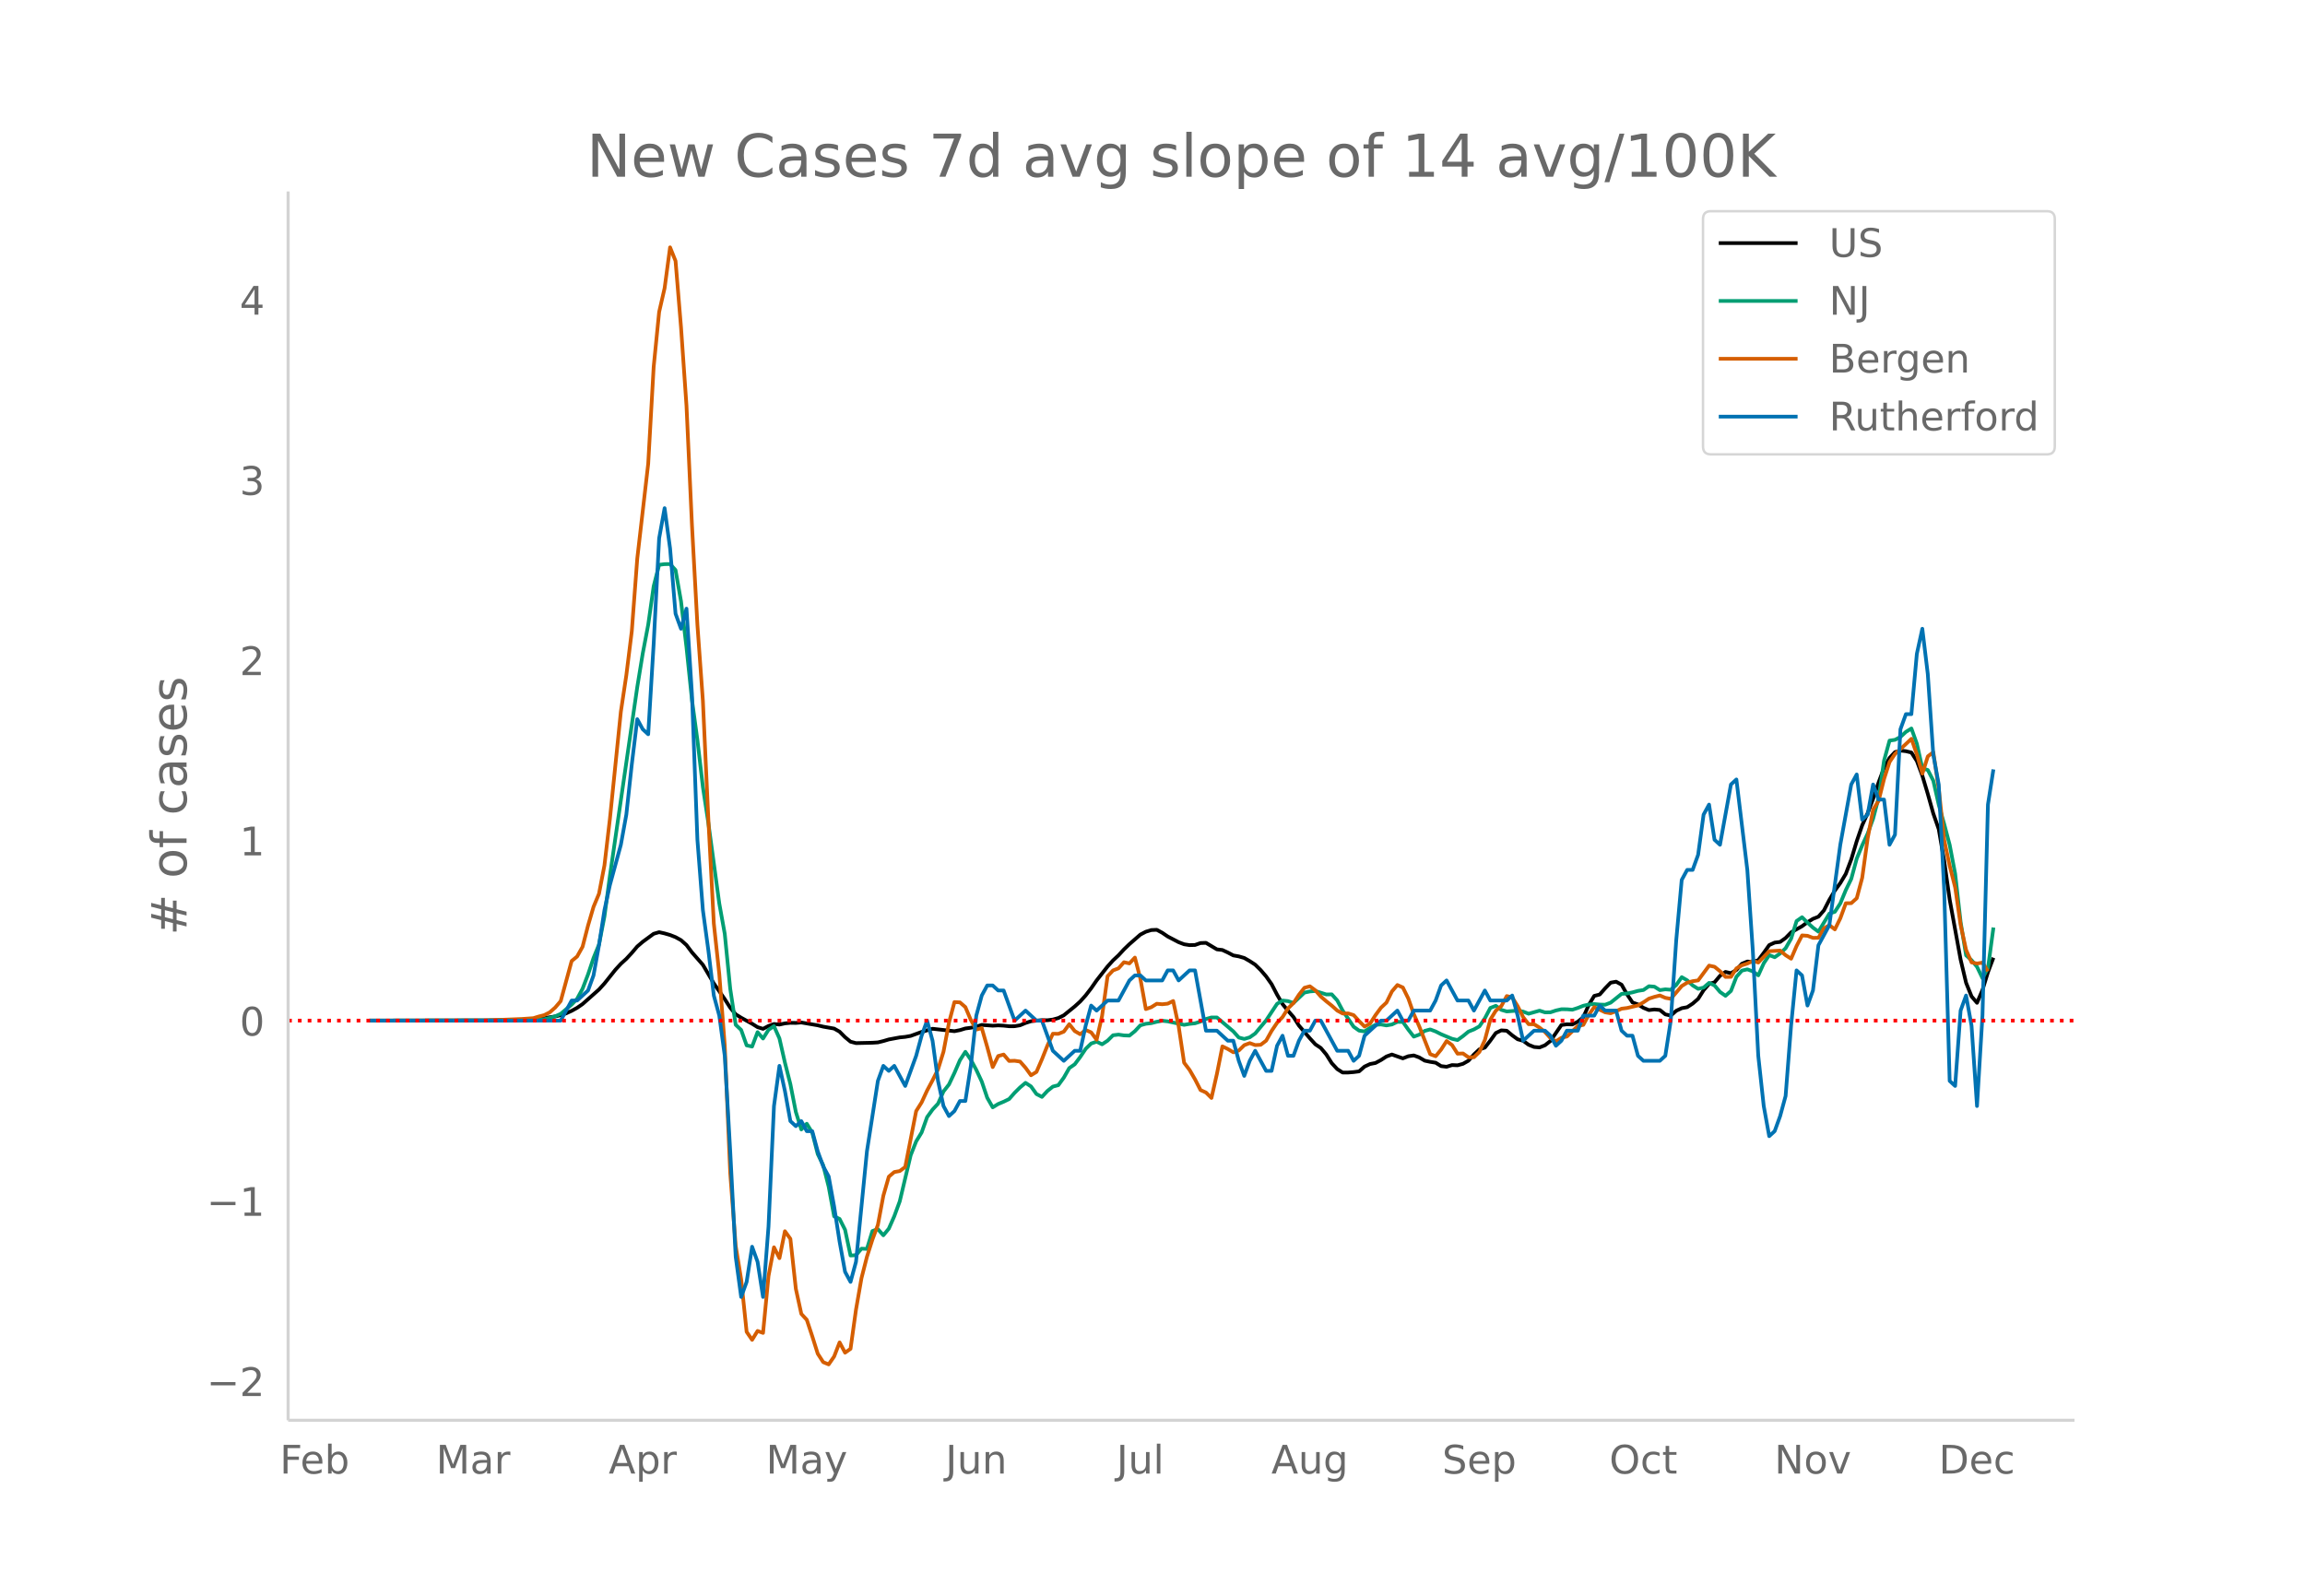 <svg height="864" viewBox="0 0 936 648" width="1248" xmlns="http://www.w3.org/2000/svg" xmlns:xlink="http://www.w3.org/1999/xlink"><defs><style>*{stroke-linecap:butt;stroke-linejoin:round}</style></defs><g id="figure_1"><path d="M0 648h936V0H0z" fill="#fff" id="patch_1"/><g id="axes_1"><path d="M117 576.72h725.4V77.76H117z" fill="none" id="patch_2"/><path clip-path="url(#p99a4aa1196)" d="M149.973 414.443l51.069-.098 8.881-.178 4.44-.202 6.662-.56 4.44-.656 2.221-.51 2.22-.751 2.221-1.013 2.22-1.223 2.22-1.538 6.662-5.9 2.22-2.451 4.441-5.57 2.22-2.416 2.22-2.02 2.221-2.4 2.22-2.615 2.221-1.902 4.44-3.261 2.221-.647 2.22.5 2.22.64 2.221.876 2.22 1.22 2.221 1.987 2.22 2.964 4.441 5.063 4.441 7.56 4.44 6.375 2.221 3.488 2.22 2.673 2.221 1.384 4.44 2.448 2.221 1.386 2.22.684 2.22-1.166 2.221-.8 2.22.234 2.221-.487 2.22-.22 2.22.039 2.221-.176 6.661 1.141 2.22.546 4.442.78 2.22 1.26 2.22 2.23 2.22 1.833 2.221.583 6.661-.154 2.22-.139 2.221-.541 2.22-.66 4.441-.825 2.22-.216 2.22-.396 4.442-1.615 4.44-1.279 8.882.986 2.22-.435 2.22-.675 2.221-.29 2.22-.472 2.22-.678 4.442.315 2.22-.122 2.22.107 2.22.24 2.221-.01 2.22-.378 2.221-.932 2.22-.726 4.441-.436 2.22.048 2.22-.288 2.221-.611 2.22-1.107 4.441-3.601 2.22-2.011 2.221-2.474 2.22-2.876 2.221-3.203 4.44-5.658 2.221-2.463 2.22-2.073 2.22-2.404 2.221-2.138 4.441-3.876 2.22-1.166 2.22-.682 2.221-.098 2.22 1.192 2.221 1.513 4.44 2.319 2.221.845 2.22.346 2.221-.063 2.22-.78 2.22-.087 4.442 2.652 2.22.257 2.22 1.031 2.22 1.166 2.221.397 2.22.639 2.22 1.277 2.221 1.443 2.22 2.182 2.221 2.585 2.22 3.143 2.22 4.259 2.221 3.83 2.22 2.721 2.22 2.525 2.221 3.485 4.441 5.18 2.22 2.43 2.22 1.486 2.221 2.647 2.22 3.525 2.221 2.402 2.22 1.416 2.22-.014 2.221-.177 2.22-.292 2.22-1.945 2.221-1.032 2.22-.434 2.221-1.188 2.22-1.438 2.22-.81 4.442 1.564 2.22-.862 2.22-.33 2.22.812 2.221 1.316 2.22.477 2.22.35 2.221 1.389 2.22.262 2.221-.688 2.22.092 2.22-.603 2.221-1.268 2.22-2.517 2.221-2.09 2.22-.707 2.22-2.831 2.221-3.09 2.22-1.08 2.22.15 2.221 1.86 2.22 1.612 2.221.604 2.22 1.623 2.22.897 2.221.192 2.22-.897 2.221-1.751 4.44-6.476 2.221-.28 2.22.064 2.221-1.117 2.22-1.843 2.22-4.95 2.221-3.686 2.22-.561 2.22-2.52 2.221-2.291 2.22-.395 2.221 1.21 2.22 3.93 2.22 3.3 2.221.79 2.22 1.391 2.221.912 2.22-.262 2.22.209 2.221 1.79 2.22.497 2.22-1.967 2.221-1.041 2.22-.408 2.221-1.454 2.22-1.927 2.22-3.51 2.221-2.562 2.22-.651 2.221-2.652 2.22-1.566 2.22.524 2.221-1.32 2.22-2.512 2.22-.919 2.221.178 2.22-.727 2.221-2.96 2.22-3.164 2.22-1.008 2.221-.271 2.22-1.607 2.221-2.271 4.44-2.503 2.221-1.63 2.22-1.365 2.22-.874 2.221-2.542 2.22-4.321 2.221-3.722 2.22-3.084 2.22-3.7 2.221-5.893 2.22-7.39 2.221-6.452 2.22-4.939 2.22-5.818 2.221-6.653 2.22-5.94 2.22-3.993 2.221-2.376 2.22-.633 2.221.261 2.22.539 2.22 3.447 2.221 5.972 2.22 7.433 2.221 7.912 2.22 6.383 2.22 12.961 2.221 15.644 4.441 24.37 2.22 9.392 2.22 5.531 2.221 2.594 2.22-5.24 2.22-7.221 2.221-5.856h0" fill="none" stroke="#000" stroke-linecap="round" stroke-width="1.5" id="line2d_1"/><path clip-path="url(#p99a4aa1196)" d="M149.973 414.443l59.95-.11 8.882-.29 2.22-.18 2.22-.509 2.22-.672 2.221-.993 4.441-3.762 2.22-2.363 2.22-4.082 2.221-5.81 2.22-6.655 2.22-5.449 2.221-11.401 2.22-16.543 11.103-76.633 2.22-13.592 2.22-11.687 2.22-15.643 2.221-8.715 2.22-.274 2.22-.038 2.221 2.443 2.22 12.65 2.221 18.704 2.22 21.328 2.22 16.332 2.221 19.037 2.22 14.655 4.441 32.679 2.22 12.322 2.221 22.31 2.22 14.618 2.221 2.107 2.22 6.26 2.22.483 2.221-5.852 2.22 2.594 2.22-3.536 2.221-1.496 2.22 4.994 2.221 9.8 2.22 8.753 2.22 11.3 2.221 7.11 2.22-2.321 2.221 3.615 2.22 8.686 2.22 4.545 2.221 8.694 2.22 12.036 2.22 1.076 2.221 4.398 2.22 10.443 2.221-.122 2.22-2.649 2.22.097 2.221-7.252 2.22-.782 2.221 2.506 2.22-2.687 2.22-5.057 2.221-6.042 4.44-18.716 2.221-5.621 2.22-3.624 2.221-6.23 2.22-3.07 2.22-2.392 2.221-4.969 2.22-2.83 2.221-4.687 2.22-5.154 2.22-3.426 2.221 3.228 2.22 4.112 2.22 4.755 2.221 6.575 2.22 3.88 2.221-1.358 2.22-.929 2.22-1.076 2.221-2.527 2.22-2.198 2.221-1.863 2.22 1.455 2.22 3.09 2.221 1.164 2.22-2.404 2.22-1.779 2.221-.576 2.22-3.056 2.221-3.88 2.22-1.548 2.22-2.95 2.221-3.318 2.22-2.165 2.221-.748 2.22 1.068 2.22-1.468 2.221-2.203 2.22-.264 2.22.32 2.221.083 2.22-1.8 2.221-2.379 2.22-.618 2.22-.26 2.221-.56 2.22-.403 2.221.235 6.661 1.417 2.22-.387 2.221-.244 2.22-.702 2.22-1.042 2.221-.627 2.22.013 6.662 5.65 2.22 2.493 2.22.568 2.22-.648 2.221-1.563 4.441-5.331 4.44-6.71 2.221-1.337 2.22.236 2.22.756 4.442-4.22 2.22-.463 2.22-.19 4.441 1.41 2.22-.047 2.221 2.468 2.22 4.157 4.441 6.525 2.22 1.585 2.22.328 2.221-1.446 2.22-1.253 2.221-.134 2.22.39 2.22-.386 2.221-1.064 2.22.025 2.221 3.137 2.22 2.842 2.22-.808 2.221-1.53 2.22-.593 2.22.833 2.221 1.122 4.441 1.858 2.22.513 2.22-1.614 2.221-1.825 2.22-.887 2.221-1.24 2.22-3.283 2.22-4.196 2.221-.866 2.22 1.64 2.22.651 4.442-.353 2.22.416 2.22.858 4.441-1.253 2.22.71 2.221-.037 2.22-.74 2.22-.5 2.221.016 2.22.177 2.221-.723 2.22-.887 2.22-.496 2.221-.19 2.22.206 2.22.064 2.221-.845 4.441-3.566 2.22-.15 2.22-.463 2.221-.606 2.22-.353 2.221-1.53 2.22.18 2.22 1.405 2.221-.324 2.22.172 2.22-1.954 2.221-3.166 2.22 1.295 2.221 2.068 2.22 1.383 2.22-.504 2.221-1.913 2.22 1.055 2.221 2.623 2.22 1.573 2.22-1.972 2.221-5.747 2.22-2.514 2.22-.517 2.221.828 2.22 1.61 2.221-4.91 2.22-3.309 2.22.862 2.221-1.539 2.22-2.127 2.221-3.872 2.22-7.15 2.22-1.556 2.221 2.21 2.22 2.023 2.22 1.64 4.442-7.358 2.22-.718 2.22-3.423 2.22-5.38 2.221-4.55 2.22-8.223 2.221-5.41 2.22-4.785 2.22-6.079 2.221-8.416 2.22-15.169 2.22-8.072 2.221-.323 2.22-1.178 2.221-2.064 2.22-1.358 2.22 6.218 2.221 9.934 2.22.707 2.221 4.322 2.22 9.812 2.22 7.87 2.221 8.43 2.22 11.708 2.221 19.641 2.22 13.478 2.22 1.976 2.221 2.7 2.22 4.603 2.22-4.07 2.221-16.51h0" fill="none" stroke="#009e73" stroke-linecap="round" stroke-width="1.5" id="line2d_2"/><path clip-path="url(#p99a4aa1196)" d="M149.973 414.443l46.628-.04 15.543-.64 4.44-.321 2.22-.681 2.221-.561 2.22-1.122 2.22-1.962 2.221-2.604 4.441-16.263 2.22-1.843 2.22-3.965 2.221-8.612 2.22-7.571 2.22-5.328 2.221-11.536 2.22-18.947 4.441-43.461 2.22-14.78 2.221-17.906 2.22-29.482 4.441-38.494 2.22-39.336 2.221-22.311 2.22-9.654 2.22-16.583 2.221 5.528 2.22 26.918 2.221 31.845 2.22 48.428 2.22 40.617 2.221 30.804 2.22 48.068 2.221 42.38 2.22 20.508 2.22 29.041 2.221 51.833 2.22 29.522 2.221 13.62 2.22 21.27 2.22 3.244 2.221-3.605 2.22.801 2.22-23.113 2.221-11.656 2.22 4.406 2.221-10.935 2.22 3.084 2.22 20.309 2.221 10.174 2.22 2.403 2.221 6.69 2.22 7.05 2.22 3.445 2.221.921 2.22-3.205 2.22-5.728 2.221 4.166 2.22-1.562 2.221-15.942 2.22-12.738 2.22-8.693 2.221-6.97 2.22-5.968 2.221-11.857 2.22-7.73 2.22-1.883 2.221-.4 2.22-1.643 4.441-22.712 2.22-3.525 2.221-4.807 2.22-4.166 2.22-4.446 2.221-7.17 2.22-11.777 2.221-8.372 2.22.12 2.22 1.923 2.221 5.248 2.22 3.885 2.22-.6 2.221 7.69 2.22 8.132 2.221-4.487 2.22-.6 2.22 2.603 2.221-.08 2.22.32 2.221 2.524 2.22 3.044 2.22-1.362 2.221-5.127 2.22-5.568 2.22-4.806 2.221.04 2.22-.882 2.221-3.044 2.22 2.804 2.22 1.282 2.221-1.723 2.22.962 2.221 3.004 2.22-9.694 2.22-16.102 2.221-2.364 2.22-.84 2.22-2.484 2.221.48 2.22-2.363 2.221 8.572 2.22 12.337 2.22-.76 2.221-1.403 2.22.2 2.221-.24 2.22-1.081 2.22 10.254 2.221 14.821 2.22 2.924 2.221 3.846 2.22 4.326 2.22 1.001 2.221 2.203 2.22-9.813 2.22-11.136 2.221 1.081 2.22 1.322 2.221-.72 2.22-2.164 2.22-.841 2.221.801 2.22-.12 2.221-1.682 2.22-3.966 2.22-3.285 2.221-2.323 2.22-3.525 2.22-2.163 2.221-3.405 2.22-2.804 2.221-.6 2.22 1.642 2.22 2.523 2.221 1.923 2.22 1.762 2.221 2.003 2.22 1.202 2.22-.04 2.221.68 2.22 2.444 2.22 2.203 2.221-1.201 2.22-3.445 2.221-3.004 2.22-2.083 2.22-4.527 2.221-2.603 2.22 1.001 2.221 4.486 2.22 6.33 2.22 5.006 4.442 11.256 2.22.841 2.22-2.723 2.22-3.445 2.221 1.642 2.22 3.485 2.22-.08 2.221 1.562 2.22-.04 2.221-2.163 2.22-4.847 2.22-8.292 2.221-3.605 2.22-1.842 2.22-4.086 2.221.52 2.22 3.606 2.221 4.446 2.22 2.844 2.22.04 2.221 1.362 2.22 1.803 2.221 2.483 2.22 1.242 2.22-1.402 2.221-.52 4.441-4.287 2.22-.44 2.22-4.086 2.221-3.125 4.44 2.123 2.221.36 2.22-.84 2.221-1.002 2.22-.28 4.441-1.042 2.22-1.281 2.221-1.483 2.22-.72 2.22-.561 2.221.961 2.22.4 4.441-5.207 2.22-1.362 2.221-.6 2.22-.321 4.441-6.008 2.22.48 2.221 1.803 2.22 2.323 2.22-.04 2.221-3.445 2.22-1.242 2.22-.72 2.221-1.082 2.22.68 4.441-4.606 4.441-.24 2.22 1.883 2.221 1.402 2.22-5.168 2.22-4.286 2.221.16 2.22.842 2.22-.04 2.221-3.846 2.22-1.282 2.221 1.723 2.22-4.527 2.22-6.088 2.221-.04 2.22-2.003 2.221-8.332 2.22-16.063 2.22-11.616 2.221-3.565 2.22-8.892 2.22-6.85 2.221-3.285 2.22-1.963 4.441-4.165 2.22 6.409 2.221 7.73 2.22-7.01 2.221-1.682 2.22 14.901 2.22 20.83 2.221 10.454 2.22 8.733 2.221 15.301 2.22 10.095 2.22 5.047 2.221.44 2.22-.36 2.22 3.525h0" fill="none" stroke="#d55e00" stroke-linecap="round" stroke-width="1.5" id="line2d_3"/><path clip-path="url(#p99a4aa1196)" d="M149.973 414.443h77.713l4.441-8.16h2.22l4.441-4.08 2.22-6.121 2.22-12.241 2.221-14.281 2.22-10.2 4.441-16.322 2.22-12.24 2.221-20.402 2.22-18.362 2.221 4.08 2.22 2.04 2.22-36.722 2.221-42.843 2.22-12.24 2.22 16.32 2.221 26.522 2.22 6.12 2.221-8.16 2.22 34.683 2.22 59.164 2.221 28.562 2.22 16.321 2.221 18.361 2.22 8.16 2.22 16.322 2.221 38.763 2.22 42.843 2.221 16.321 2.22-6.12 2.22-14.281 2.221 6.12 2.22 14.281 2.22-28.562 2.221-48.964 2.22-16.32 2.221 10.2 2.22 12.24 2.22 2.041 2.221-2.04 2.22 4.08h2.221l2.22 8.16 2.22 6.121 2.221 4.08 2.22 12.241 2.22 14.281 2.221 12.241 2.22 4.08 2.221-8.16 4.44-44.883 4.442-28.562 2.22-6.12 2.22 2.04 2.22-2.04 4.442 8.16 4.44-12.24 2.22-8.162 2.221-6.12 2.22 8.16 2.22 16.322 2.221 10.2 2.22 4.08 2.221-2.04 2.22-4.08h2.22l2.221-14.28 2.22-20.402 2.22-8.16 2.221-4.081h2.22l2.221 2.04h2.22l4.441 12.241 4.441-4.08 4.44 4.08h2.221l4.44 12.24 4.442 4.081 4.44-4.08h2.22l2.221-10.2 2.22-8.161 2.221 2.04 4.44-4.08h4.442l4.44-8.161 2.22-2.04h2.221l2.22 2.04h6.662l2.22-4.08h2.22l2.22 4.08 4.442-4.08h2.22l4.44 24.481h4.442l4.44 4.08h2.22l2.221 8.161 2.22 6.12 2.22-6.12 2.221-4.08 4.441 8.16h2.22l2.22-10.2 2.221-4.08 2.22 8.16h2.22l2.221-6.12 2.22-4.08h2.221l2.22-4.081h2.22l6.662 12.24h4.44l2.221 4.081 2.22-2.04 2.22-8.16 6.662-6.121h2.22l4.441-4.08 2.22 4.08h2.221l2.22-4.08h6.662l2.22-4.08 2.22-6.121 2.22-2.04 4.441 8.16h4.441l2.22 4.08 4.441-8.16 2.22 4.08h6.662l2.22-2.04 2.22 8.16 2.221 10.202 4.44-4.08h4.442l2.22 2.04 2.22 4.08 2.22-2.04 2.221-4.08h4.441l2.22-6.121h4.441l2.22-4.08 2.22 2.04h4.442l2.22 8.16 2.22 2.04h2.22l2.221 8.161 2.22 2.04h6.662l2.22-2.04 2.22-14.281 2.22-32.642 2.221-24.482 2.22-4.08h2.221l2.22-6.12 2.22-16.322 2.221-4.08 2.22 14.28 2.221 2.041 4.44-24.482 2.221-2.04 4.44 36.723 2.221 32.642 2.22 42.843 2.221 20.401 2.22 12.241 2.22-2.04 2.221-6.12 2.22-8.16 2.221-28.563 2.22-22.441 2.22 2.04 2.221 12.24 2.22-6.12 2.22-18.361 4.442-8.16 4.44-32.643 4.441-24.482 2.22-4.08 2.221 18.361 2.22-2.04 2.22-12.24 2.221 6.12h2.22l2.22 18.361 2.221-4.08 2.22-42.843 2.221-6.12h2.22l2.22-24.483 2.221-10.2 2.22 18.361 2.221 32.642 2.22 12.241 2.22 42.843 2.221 77.526 2.22 2.04 2.221-30.602 2.22-6.12 2.22 12.24 2.221 32.642 2.22-36.722 2.22-85.686 2.221-14.281h0" fill="none" stroke="#0072b2" stroke-linecap="round" stroke-width="1.5" id="line2d_4"/><path clip-path="url(#p99a4aa1196)" d="M117 414.443h725.4" fill="none" stroke="red" stroke-dasharray="1.5,2.475" stroke-width="1.5" id="line2d_5"/><path d="M117 576.72V77.76" fill="none" stroke="#d3d3d3" stroke-linecap="square" stroke-width="1.25" id="patch_3"/><path d="M117 576.72h725.4" fill="none" stroke="#d3d3d3" stroke-linecap="square" stroke-width="1.25" id="patch_4"/><g id="matplotlib.axis_1"><g id="xtick_1"><g transform="matrix(.16 0 0 -.16 113.606 598.378)" fill="#696969" id="text_1"><defs><path d="M9.813 72.906h41.89v-8.312H19.672V43.109h28.906v-8.297H19.672V0h-9.86z" id="DejaVuSans-70"/><path d="M56.203 29.594v-4.39H14.891q.593-9.282 5.593-14.142 5-4.859 13.938-4.859 5.172 0 10.031 1.266 4.86 1.265 9.656 3.812v-8.5Q49.266.734 44.187-.344 39.11-1.422 33.892-1.422q-13.094 0-20.735 7.61-7.64 7.625-7.64 20.625 0 13.421 7.25 21.296Q20.016 56 32.328 56q11.031 0 17.453-7.11 6.422-7.093 6.422-19.296zm-8.984 2.64q-.094 7.36-4.125 11.75-4.032 4.407-10.672 4.407-7.516 0-12.031-4.25-4.516-4.25-5.203-11.97z" id="DejaVuSans-101"/><path d="M48.688 27.297q0 9.906-4.079 15.547-4.078 5.64-11.203 5.64-7.14 0-11.218-5.64-4.079-5.64-4.079-15.547 0-9.906 4.078-15.547 4.079-5.64 11.22-5.64 7.124 0 11.202 5.64t4.078 15.547zM18.108 46.39q2.844 4.875 7.157 7.234Q29.594 56 35.594 56q9.968 0 16.187-7.906 6.235-7.907 6.235-20.797T51.78 6.484q-6.218-7.906-16.187-7.906-6 0-10.328 2.375-4.313 2.375-7.157 7.25V0H9.08v75.984h9.03z" id="DejaVuSans-98"/></defs><use xlink:href="#DejaVuSans-70"/><use x="52.02" xlink:href="#DejaVuSans-101"/><use x="113.543" xlink:href="#DejaVuSans-98"/></g></g><g id="xtick_2"><g transform="matrix(.16 0 0 -.16 177.066 598.378)" fill="#696969" id="text_2"><defs><path d="M9.813 72.906h14.703l18.593-49.61 18.703 49.61h14.704V0H66.89v64.016l-18.797-50h-9.907l-18.796 50V0H9.813z" id="DejaVuSans-77"/><path d="M34.281 27.484q-10.89 0-15.093-2.484-4.204-2.484-4.204-8.5 0-4.781 3.157-7.594 3.156-2.797 8.562-2.797 7.485 0 12 5.297 4.516 5.297 4.516 14.078v2zm17.922 3.72V0H43.22v8.297Q40.14 3.328 35.547.953q-4.594-2.375-11.234-2.375-8.391 0-13.36 4.719Q6 8.016 6 15.922q0 9.219 6.172 13.906 6.187 4.688 18.437 4.688h12.61v.89q0 6.203-4.078 9.594-4.078 3.39-11.453 3.39-4.688 0-9.141-1.124-4.438-1.125-8.531-3.375v8.312q4.921 1.906 9.562 2.844 4.64.953 9.031.953 11.875 0 17.735-6.156 5.86-6.14 5.86-18.64z" id="DejaVuSans-97"/><path d="M41.11 46.297q-1.516.875-3.297 1.281Q36.03 48 33.89 48q-7.625 0-11.703-4.953-4.079-4.953-4.079-14.234V0H9.08v54.688h9.03v-8.5q2.844 4.984 7.375 7.39Q30.031 56 36.531 56q.922 0 2.047-.125 1.125-.11 2.484-.36z" id="DejaVuSans-114"/></defs><use xlink:href="#DejaVuSans-77"/><use x="86.279" xlink:href="#DejaVuSans-97"/><use x="147.559" xlink:href="#DejaVuSans-114"/></g></g><g id="xtick_3"><g transform="matrix(.16 0 0 -.16 247.152 598.378)" fill="#696969" id="text_3"><defs><path d="M34.188 63.188L20.797 26.906h26.812zm-5.579 9.718h11.188L67.578 0h-10.25l-6.64 18.703h-32.86L11.188 0H.78z" id="DejaVuSans-65"/><path d="M18.11 8.203v-29H9.077v75.484h9.031v-8.296q2.844 4.875 7.157 7.234Q29.594 56 35.594 56q9.968 0 16.187-7.906 6.235-7.907 6.235-20.797T51.78 6.484q-6.218-7.906-16.187-7.906-6 0-10.328 2.375-4.313 2.375-7.157 7.25zm30.578 19.094q0 9.906-4.079 15.547-4.078 5.64-11.203 5.64-7.14 0-11.218-5.64-4.079-5.64-4.079-15.547 0-9.906 4.078-15.547 4.079-5.64 11.22-5.64 7.124 0 11.202 5.64t4.078 15.547z" id="DejaVuSans-112"/></defs><use xlink:href="#DejaVuSans-65"/><use x="68.408" xlink:href="#DejaVuSans-112"/><use x="131.885" xlink:href="#DejaVuSans-114"/></g></g><g id="xtick_4"><g transform="matrix(.16 0 0 -.16 311.064 598.378)" fill="#696969" id="text_4"><defs><path d="M32.172-5.078q-3.797-9.766-7.422-12.735-3.61-2.984-9.656-2.984H7.906v7.516h5.282q3.703 0 5.75 1.765Q21-9.766 23.483-3.219l1.61 4.094-22.11 53.813H12.5l17.094-42.766 17.093 42.766h9.516z" id="DejaVuSans-121"/></defs><use xlink:href="#DejaVuSans-77"/><use x="86.279" xlink:href="#DejaVuSans-97"/><use x="147.559" xlink:href="#DejaVuSans-121"/></g></g><g id="xtick_5"><g transform="matrix(.16 0 0 -.16 383.936 598.378)" fill="#696969" id="text_5"><defs><path d="M9.813 72.906h9.859V5.078q0-13.187-5-19.14-5-5.954-16.094-5.954h-3.75v8.297h3.078q6.531 0 9.219 3.672Q9.813-4.39 9.813 5.078z" id="DejaVuSans-74"/><path d="M8.5 21.578v33.11h8.984V21.922q0-7.766 3.016-11.656 3.031-3.875 9.094-3.875 7.265 0 11.484 4.64 4.234 4.64 4.234 12.656v31h8.985V0h-8.984v8.406Q42.047 3.422 37.718 1q-4.313-2.422-10.032-2.422-9.421 0-14.312 5.86Q8.5 10.296 8.5 21.578zM31.11 56z" id="DejaVuSans-117"/><path d="M54.89 33.016V0h-8.984v32.719q0 7.765-3.031 11.61-3.031 3.858-9.078 3.858-7.281 0-11.484-4.64-4.204-4.625-4.204-12.64V0H9.08v54.688h9.03v-8.5q3.235 4.937 7.594 7.374Q30.078 56 35.797 56q9.422 0 14.25-5.828 4.844-5.828 4.844-17.156z" id="DejaVuSans-110"/></defs><use xlink:href="#DejaVuSans-74"/><use x="29.492" xlink:href="#DejaVuSans-117"/><use x="92.871" xlink:href="#DejaVuSans-110"/></g></g><g id="xtick_6"><g transform="matrix(.16 0 0 -.16 453.395 598.378)" fill="#696969" id="text_6"><defs><path d="M9.422 75.984h8.984V0H9.422z" id="DejaVuSans-108"/></defs><use xlink:href="#DejaVuSans-74"/><use x="29.492" xlink:href="#DejaVuSans-117"/><use x="92.871" xlink:href="#DejaVuSans-108"/></g></g><g id="xtick_7"><g transform="matrix(.16 0 0 -.16 516.258 598.378)" fill="#696969" id="text_7"><defs><path d="M45.406 27.984q0 9.766-4.031 15.125-4.016 5.375-11.297 5.375-7.219 0-11.25-5.375-4.031-5.359-4.031-15.125 0-9.718 4.031-15.093t11.25-5.375q7.281 0 11.297 5.375 4.031 5.375 4.031 15.093zm8.985-21.203q0-13.953-6.203-20.765Q42-20.797 29.203-20.797q-4.734 0-8.937.703-4.203.703-8.157 2.172v8.735q3.954-2.141 7.813-3.157 3.86-1.031 7.86-1.031 8.843 0 13.234 4.61 4.39 4.609 4.39 13.937v4.453q-2.781-4.844-7.125-7.234Q33.938 0 27.875 0 17.828 0 11.672 7.656q-6.156 7.672-6.156 20.328 0 12.688 6.156 20.344Q17.828 56 27.875 56q6.063 0 10.406-2.39 4.344-2.391 7.125-7.22v8.297h8.985z" id="DejaVuSans-103"/></defs><use xlink:href="#DejaVuSans-65"/><use x="68.408" xlink:href="#DejaVuSans-117"/><use x="131.787" xlink:href="#DejaVuSans-103"/></g></g><g id="xtick_8"><g transform="matrix(.16 0 0 -.16 585.631 598.378)" fill="#696969" id="text_8"><defs><path d="M53.516 70.516V60.89q-5.61 2.687-10.594 4-4.984 1.328-9.625 1.328-8.047 0-12.422-3.125t-4.375-8.89q0-4.845 2.906-7.313 2.907-2.453 11.016-3.97l5.953-1.218q11.031-2.11 16.281-7.406 5.25-5.297 5.25-14.172 0-10.61-7.11-16.078-7.093-5.469-20.812-5.469-5.172 0-11.015 1.172Q13.14.922 6.89 3.219v10.156q6-3.36 11.765-5.078 5.766-1.703 11.328-1.703 8.438 0 13.032 3.312 4.593 3.328 4.593 9.485 0 5.359-3.297 8.39-3.296 3.032-10.812 4.547L27.484 33.5q-11.03 2.188-15.968 6.875-4.922 4.688-4.922 13.047 0 9.672 6.812 15.234 6.813 5.563 18.766 5.563 5.14 0 10.453-.938 5.328-.922 10.89-2.765z" id="DejaVuSans-83"/></defs><use xlink:href="#DejaVuSans-83"/><use x="63.477" xlink:href="#DejaVuSans-101"/><use x="125" xlink:href="#DejaVuSans-112"/></g></g><g id="xtick_9"><g transform="matrix(.16 0 0 -.16 653.49 598.378)" fill="#696969" id="text_9"><defs><path d="M39.406 66.219q-10.75 0-17.078-8.016-6.312-8-6.312-21.828 0-13.766 6.312-21.781 6.328-8 17.078-8 10.735 0 17.016 8 6.281 8.015 6.281 21.781 0 13.828-6.281 21.828-6.281 8.016-17.016 8.016zm0 8q15.328 0 24.5-10.281 9.188-10.282 9.188-27.563 0-17.234-9.188-27.516-9.172-10.28-24.5-10.28-15.375 0-24.593 10.25-9.204 10.265-9.204 27.546t9.204 27.563q9.218 10.28 24.593 10.28z" id="DejaVuSans-79"/><path d="M48.781 52.594v-8.407q-3.812 2.11-7.64 3.157-3.828 1.047-7.735 1.047-8.75 0-13.593-5.547-4.829-5.532-4.829-15.547 0-10.016 4.829-15.563 4.843-5.53 13.593-5.53 3.907 0 7.735 1.046 3.828 1.047 7.64 3.156V2.094Q45.016.344 40.984-.531q-4.015-.89-8.562-.89-12.36 0-19.64 7.765-7.266 7.765-7.266 20.953 0 13.375 7.343 21.031Q20.22 56 33.016 56q4.14 0 8.093-.86 3.953-.843 7.672-2.546z" id="DejaVuSans-99"/><path d="M18.313 70.219V54.688h18.5v-6.985h-18.5V18.016q0-6.688 1.828-8.594 1.828-1.906 7.453-1.906h9.218V0h-9.218q-10.407 0-14.36 3.875-3.953 3.89-3.953 14.14v29.688H2.687v6.984h6.594V70.22z" id="DejaVuSans-116"/></defs><use xlink:href="#DejaVuSans-79"/><use x="78.711" xlink:href="#DejaVuSans-99"/><use x="133.691" xlink:href="#DejaVuSans-116"/></g></g><g id="xtick_10"><g transform="matrix(.16 0 0 -.16 720.54 598.378)" fill="#696969" id="text_10"><defs><path d="M9.813 72.906h13.28l32.329-60.984v60.984h9.562V0h-13.28L19.39 60.984V0H9.813z" id="DejaVuSans-78"/><path d="M30.61 48.39q-7.22 0-11.422-5.64-4.204-5.64-4.204-15.453 0-9.813 4.172-15.453 4.188-5.64 11.453-5.64 7.188 0 11.375 5.655 4.203 5.672 4.203 15.438 0 9.719-4.203 15.406-4.187 5.688-11.375 5.688zm0 7.61q11.718 0 18.406-7.625 6.703-7.61 6.703-21.078 0-13.422-6.703-21.078-6.688-7.64-18.407-7.64-11.765 0-18.437 7.64-6.656 7.656-6.656 21.078 0 13.469 6.656 21.078Q18.844 56 30.609 56z" id="DejaVuSans-111"/><path d="M2.984 54.688H12.5L29.594 8.797l17.093 45.89h9.516L35.687 0H23.485z" id="DejaVuSans-118"/></defs><use xlink:href="#DejaVuSans-78"/><use x="74.805" xlink:href="#DejaVuSans-111"/><use x="135.986" xlink:href="#DejaVuSans-118"/></g></g><g id="xtick_11"><g transform="matrix(.16 0 0 -.16 787.285 598.378)" fill="#696969" id="text_11"><defs><path d="M19.672 64.797V8.109h11.922q15.093 0 22.093 6.829 7 6.843 7 21.593 0 14.64-7 21.453-7 6.813-22.093 6.813zm-9.86 8.11h20.266q21.188 0 31.094-8.813 9.922-8.813 9.922-27.563 0-18.86-9.969-27.703Q51.172 0 30.078 0H9.813z" id="DejaVuSans-68"/></defs><use xlink:href="#DejaVuSans-68"/><use x="77.002" xlink:href="#DejaVuSans-101"/><use x="138.525" xlink:href="#DejaVuSans-99"/></g></g></g><g id="matplotlib.axis_2"><g id="ytick_1"><g transform="matrix(.16 0 0 -.16 83.912 566.898)" fill="#696969" id="text_12"><defs><path d="M10.594 35.5h62.593v-8.297H10.594z" id="DejaVuSans-8722"/><path d="M19.188 8.297h34.421V0H7.33v8.297q5.609 5.812 15.296 15.594 9.703 9.797 12.188 12.64 4.734 5.313 6.609 9 1.89 3.688 1.89 7.25 0 5.813-4.078 9.469-4.078 3.672-10.625 3.672-4.64 0-9.797-1.61-5.14-1.609-11-4.89v9.969Q13.767 71.78 18.938 73q5.188 1.219 9.485 1.219 11.328 0 18.062-5.672 6.735-5.656 6.735-15.125 0-4.5-1.688-8.531-1.672-4.016-6.125-9.485-1.218-1.422-7.765-8.187-6.532-6.766-18.453-18.922z" id="DejaVuSans-50"/></defs><use xlink:href="#DejaVuSans-8722"/><use x="83.789" xlink:href="#DejaVuSans-50"/></g></g><g id="ytick_2"><g transform="matrix(.16 0 0 -.16 83.912 493.71)" fill="#696969" id="text_13"><defs><path d="M12.406 8.297h16.11v55.625l-17.532-3.516v8.985l17.438 3.515h9.86V8.296H54.39V0H12.406z" id="DejaVuSans-49"/></defs><use xlink:href="#DejaVuSans-8722"/><use x="83.789" xlink:href="#DejaVuSans-49"/></g></g><g id="ytick_3"><g transform="matrix(.16 0 0 -.16 97.32 420.522)" fill="#696969" id="text_14"><defs><path d="M31.781 66.406q-7.61 0-11.453-7.5Q16.5 51.422 16.5 36.375q0-14.984 3.828-22.484 3.844-7.5 11.453-7.5 7.672 0 11.5 7.5 3.844 7.5 3.844 22.484 0 15.047-3.844 22.531-3.828 7.5-11.5 7.5zm0 7.813q12.266 0 18.735-9.703 6.468-9.688 6.468-28.141 0-18.406-6.468-28.11-6.47-9.687-18.735-9.687-12.25 0-18.718 9.688-6.47 9.703-6.47 28.109 0 18.453 6.47 28.14Q19.53 74.22 31.78 74.22z" id="DejaVuSans-48"/></defs><use xlink:href="#DejaVuSans-48"/></g></g><g id="ytick_4"><use xlink:href="#DejaVuSans-49" transform="matrix(.16 0 0 -.16 97.32 347.334)" fill="#696969" id="text_15"/></g><g id="ytick_5"><use xlink:href="#DejaVuSans-50" transform="matrix(.16 0 0 -.16 97.32 274.146)" fill="#696969" id="text_16"/></g><g id="ytick_6"><g transform="matrix(.16 0 0 -.16 97.32 200.958)" fill="#696969" id="text_17"><defs><path d="M40.578 39.313Q47.656 37.797 51.625 33q3.984-4.781 3.984-11.813 0-10.78-7.422-16.703-7.421-5.906-21.093-5.906-4.578 0-9.438.906-4.86.907-10.031 2.72v9.515q4.094-2.39 8.969-3.61 4.89-1.218 10.218-1.218 9.266 0 14.125 3.656 4.86 3.656 4.86 10.64 0 6.454-4.516 10.079-4.515 3.64-12.562 3.64h-8.5v8.11h8.89q7.266 0 11.125 2.906 3.86 2.906 3.86 8.375 0 5.61-3.985 8.61-3.968 3.015-11.39 3.015-4.063 0-8.703-.89-4.641-.876-10.203-2.72v8.782q5.624 1.562 10.53 2.344 4.907.78 9.25.78 11.235 0 17.766-5.109 6.547-5.093 6.547-13.78 0-6.063-3.468-10.235-3.47-4.172-9.86-5.782z" id="DejaVuSans-51"/></defs><use xlink:href="#DejaVuSans-51"/></g></g><g id="ytick_7"><g transform="matrix(.16 0 0 -.16 97.32 127.77)" fill="#696969" id="text_18"><defs><path d="M37.797 64.313L12.89 25.39h24.906zm-2.594 8.593H47.61V25.391h10.407v-8.203H47.609V0h-9.812v17.188H4.89v9.515z" id="DejaVuSans-52"/></defs><use xlink:href="#DejaVuSans-52"/></g></g><g transform="matrix(0 -.2 -.2 0 75.753 379.813)" fill="#696969" id="text_19"><defs><path d="M51.125 44H36.922l-4.11-16.313h14.313zm-7.328 27.781l-5.078-20.265h14.265L58.11 71.78h7.813L60.89 51.516h15.234V44h-17.14l-4-16.313h15.53V20.22H53.079L48 0h-7.813l5.032 20.219H30.906L25.875 0h-7.86l5.079 20.219H7.719v7.468h17.187L29 44H13.281v7.516h17.625l4.985 20.265z" id="DejaVuSans-35"/><path d="M37.11 75.984V68.5h-8.594q-4.828 0-6.72-1.953-1.874-1.953-1.874-7.031v-4.828h14.797v-6.985H19.922V0H10.89v47.703H2.297v6.984h8.594V58.5q0 9.125 4.25 13.297 4.25 4.187 13.468 4.187z" id="DejaVuSans-102"/><path d="M44.281 53.078v-8.5q-3.797 1.953-7.906 2.922-4.094.984-8.5.984-6.688 0-10.031-2.047-3.344-2.046-3.344-6.156 0-3.125 2.39-4.906 2.391-1.781 9.626-3.39l3.078-.688q9.562-2.047 13.593-5.781 4.032-3.735 4.032-10.422 0-7.625-6.032-12.078-6.03-4.438-16.578-4.438-4.39 0-9.156.86Q10.688.296 5.422 2v9.281q4.984-2.594 9.812-3.89 4.829-1.282 9.579-1.282 6.343 0 9.75 2.172 3.421 2.172 3.421 6.125 0 3.656-2.468 5.61-2.453 1.953-10.813 3.765l-3.125.735q-8.344 1.75-12.062 5.39-3.704 3.64-3.704 9.985 0 7.718 5.47 11.906Q16.75 56 26.811 56q4.97 0 9.36-.734 4.406-.72 8.11-2.188z" id="DejaVuSans-115"/></defs><use xlink:href="#DejaVuSans-35"/><use x="83.789" xlink:href="#DejaVuSans-32"/><use x="115.576" xlink:href="#DejaVuSans-111"/><use x="176.758" xlink:href="#DejaVuSans-102"/><use x="211.963" xlink:href="#DejaVuSans-32"/><use x="243.75" xlink:href="#DejaVuSans-99"/><use x="298.73" xlink:href="#DejaVuSans-97"/><use x="360.01" xlink:href="#DejaVuSans-115"/><use x="412.109" xlink:href="#DejaVuSans-101"/><use x="473.633" xlink:href="#DejaVuSans-115"/></g></g><g transform="matrix(.24 0 0 -.24 238.224 71.76)" fill="#696969" id="text_20"><defs><path d="M4.203 54.688h8.985l11.234-42.672 11.172 42.672h10.593l11.235-42.672 11.187 42.672h8.985L63.28 0H52.688L40.922 44.828 29.109 0H18.5z" id="DejaVuSans-119"/><path d="M64.406 67.281v-10.39q-4.984 4.64-10.625 6.922-5.64 2.296-11.984 2.296-12.5 0-19.14-7.64-6.641-7.64-6.641-22.094 0-14.406 6.64-22.047 6.64-7.64 19.14-7.64 6.345 0 11.985 2.296 5.64 2.297 10.625 6.938V5.609Q59.234 2.094 53.437.33q-5.78-1.75-12.218-1.75-16.563 0-26.094 10.124-9.516 10.14-9.516 27.672 0 17.578 9.516 27.703 9.531 10.14 26.094 10.14 6.531 0 12.312-1.734 5.797-1.734 10.875-5.203z" id="DejaVuSans-67"/><path d="M8.203 72.906h46.875v-4.203L28.61 0H18.312L43.22 64.594H8.203z" id="DejaVuSans-55"/><path d="M45.406 46.39v29.594h8.985V0h-8.985v8.203Q42.578 3.328 38.25.953q-4.313-2.375-10.375-2.375-9.906 0-16.14 7.906-6.22 7.922-6.22 20.813 0 12.89 6.22 20.797Q17.968 56 27.874 56q6.063 0 10.375-2.375 4.328-2.36 7.156-7.234zm-30.61-19.093q0-9.906 4.079-15.547 4.078-5.64 11.203-5.64 7.125 0 11.219 5.64 4.11 5.64 4.11 15.547 0 9.906-4.11 15.547-4.094 5.64-11.219 5.64-7.125 0-11.203-5.64-4.078-5.64-4.078-15.547z" id="DejaVuSans-100"/><path d="M25.39 72.906h8.297L8.297-9.28H0z" id="DejaVuSans-47"/><path d="M9.813 72.906h9.859V42.094L52.39 72.906h12.703L28.906 38.922 67.672 0H54.688L19.672 35.11V0h-9.86z" id="DejaVuSans-75"/></defs><use xlink:href="#DejaVuSans-78"/><use x="74.805" xlink:href="#DejaVuSans-101"/><use x="136.328" xlink:href="#DejaVuSans-119"/><use x="218.115" xlink:href="#DejaVuSans-32"/><use x="249.902" xlink:href="#DejaVuSans-67"/><use x="319.727" xlink:href="#DejaVuSans-97"/><use x="381.006" xlink:href="#DejaVuSans-115"/><use x="433.105" xlink:href="#DejaVuSans-101"/><use x="494.629" xlink:href="#DejaVuSans-115"/><use x="546.729" xlink:href="#DejaVuSans-32"/><use x="578.516" xlink:href="#DejaVuSans-55"/><use x="642.139" xlink:href="#DejaVuSans-100"/><use x="705.615" xlink:href="#DejaVuSans-32"/><use x="737.402" xlink:href="#DejaVuSans-97"/><use x="798.682" xlink:href="#DejaVuSans-118"/><use x="857.861" xlink:href="#DejaVuSans-103"/><use x="921.338" xlink:href="#DejaVuSans-32"/><use x="953.125" xlink:href="#DejaVuSans-115"/><use x="1005.225" xlink:href="#DejaVuSans-108"/><use x="1033.008" xlink:href="#DejaVuSans-111"/><use x="1094.189" xlink:href="#DejaVuSans-112"/><use x="1157.666" xlink:href="#DejaVuSans-101"/><use x="1219.189" xlink:href="#DejaVuSans-32"/><use x="1250.977" xlink:href="#DejaVuSans-111"/><use x="1312.158" xlink:href="#DejaVuSans-102"/><use x="1347.363" xlink:href="#DejaVuSans-32"/><use x="1379.15" xlink:href="#DejaVuSans-49"/><use x="1442.773" xlink:href="#DejaVuSans-52"/><use x="1506.396" xlink:href="#DejaVuSans-32"/><use x="1538.184" xlink:href="#DejaVuSans-97"/><use x="1599.463" xlink:href="#DejaVuSans-118"/><use x="1658.643" xlink:href="#DejaVuSans-103"/><use x="1722.119" xlink:href="#DejaVuSans-47"/><use x="1755.811" xlink:href="#DejaVuSans-49"/><use x="1819.434" xlink:href="#DejaVuSans-48"/><use x="1883.057" xlink:href="#DejaVuSans-48"/><use x="1946.68" xlink:href="#DejaVuSans-75"/></g><g id="legend_1"><path d="M694.75 184.5H831.2q3.2 0 3.2-3.2V88.96q0-3.2-3.2-3.2H694.75q-3.2 0-3.2 3.2v92.34q0 3.2 3.2 3.2z" fill="none" opacity=".8" stroke="#ccc" id="patch_5"/><path d="M697.95 98.718h32" fill="none" stroke="#000" stroke-linecap="round" stroke-width="1.5" id="line2d_6"/><g transform="matrix(.16 0 0 -.16 742.75 104.317)" fill="#696969" id="text_21"><defs><path d="M8.688 72.906h9.921V28.61q0-11.718 4.235-16.875 4.25-5.14 13.781-5.14 9.469 0 13.719 5.14 4.25 5.157 4.25 16.875v44.297H64.5V27.391q0-14.25-7.063-21.532-7.046-7.28-20.812-7.28-13.828 0-20.89 7.28-7.047 7.282-7.047 21.532z" id="DejaVuSans-85"/></defs><use xlink:href="#DejaVuSans-85"/><use x="73.193" xlink:href="#DejaVuSans-83"/></g><path d="M697.95 122.203h32" fill="none" stroke="#009e73" stroke-linecap="round" stroke-width="1.5" id="line2d_8"/><g transform="matrix(.16 0 0 -.16 742.75 127.802)" fill="#696969" id="text_22"><use xlink:href="#DejaVuSans-78"/><use x="74.805" xlink:href="#DejaVuSans-74"/></g><path d="M697.95 145.688h32" fill="none" stroke="#d55e00" stroke-linecap="round" stroke-width="1.5" id="line2d_10"/><g transform="matrix(.16 0 0 -.16 742.75 151.287)" fill="#696969" id="text_23"><defs><path d="M19.672 34.813V8.108H35.5q7.953 0 11.781 3.297 3.844 3.297 3.844 10.078 0 6.844-3.844 10.078-3.828 3.25-11.781 3.25zm0 29.984V42.828h14.61q7.218 0 10.75 2.703 3.546 2.719 3.546 8.282 0 5.515-3.547 8.25-3.531 2.734-10.75 2.734zm-9.86 8.11h25.204q11.28 0 17.375-4.688Q58.5 63.53 58.5 54.89q0-6.703-3.125-10.657-3.125-3.953-9.188-4.922 7.282-1.562 11.313-6.53 4.031-4.954 4.031-12.376 0-9.765-6.64-15.093Q48.25 0 35.984 0H9.812z" id="DejaVuSans-66"/></defs><use xlink:href="#DejaVuSans-66"/><use x="68.604" xlink:href="#DejaVuSans-101"/><use x="130.127" xlink:href="#DejaVuSans-114"/><use x="169.49" xlink:href="#DejaVuSans-103"/><use x="232.967" xlink:href="#DejaVuSans-101"/><use x="294.49" xlink:href="#DejaVuSans-110"/></g><path d="M697.95 169.173h32" fill="none" stroke="#0072b2" stroke-linecap="round" stroke-width="1.5" id="line2d_12"/><g transform="matrix(.16 0 0 -.16 742.75 174.773)" fill="#696969" id="text_24"><defs><path d="M44.39 34.188q3.172-1.079 6.172-4.594 3-3.516 6.032-9.672L66.609 0H56l-9.313 18.703q-3.624 7.328-7.015 9.719-3.39 2.39-9.25 2.39h-10.75V0h-9.86v72.906h22.266q12.5 0 18.656-5.234 6.157-5.219 6.157-15.766 0-6.89-3.203-11.437-3.204-4.532-9.297-6.282zM19.673 64.797V38.922h12.406q7.125 0 10.766 3.297 3.64 3.297 3.64 9.687 0 6.39-3.64 9.64-3.64 3.25-10.766 3.25z" id="DejaVuSans-82"/><path d="M54.89 33.016V0h-8.984v32.719q0 7.765-3.031 11.61-3.031 3.858-9.078 3.858-7.281 0-11.484-4.64-4.204-4.625-4.204-12.64V0H9.08v75.984h9.03V46.188q3.235 4.937 7.594 7.374Q30.078 56 35.797 56q9.422 0 14.25-5.828 4.844-5.828 4.844-17.156z" id="DejaVuSans-104"/></defs><use xlink:href="#DejaVuSans-82"/><use x="64.982" xlink:href="#DejaVuSans-117"/><use x="128.361" xlink:href="#DejaVuSans-116"/><use x="167.57" xlink:href="#DejaVuSans-104"/><use x="230.949" xlink:href="#DejaVuSans-101"/><use x="292.473" xlink:href="#DejaVuSans-114"/><use x="333.586" xlink:href="#DejaVuSans-102"/><use x="368.791" xlink:href="#DejaVuSans-111"/><use x="429.973" xlink:href="#DejaVuSans-114"/><use x="469.336" xlink:href="#DejaVuSans-100"/></g></g></g></g><defs><clipPath id="p99a4aa1196"><path d="M117 77.76h725.4v498.96H117z"/></clipPath></defs></svg>
